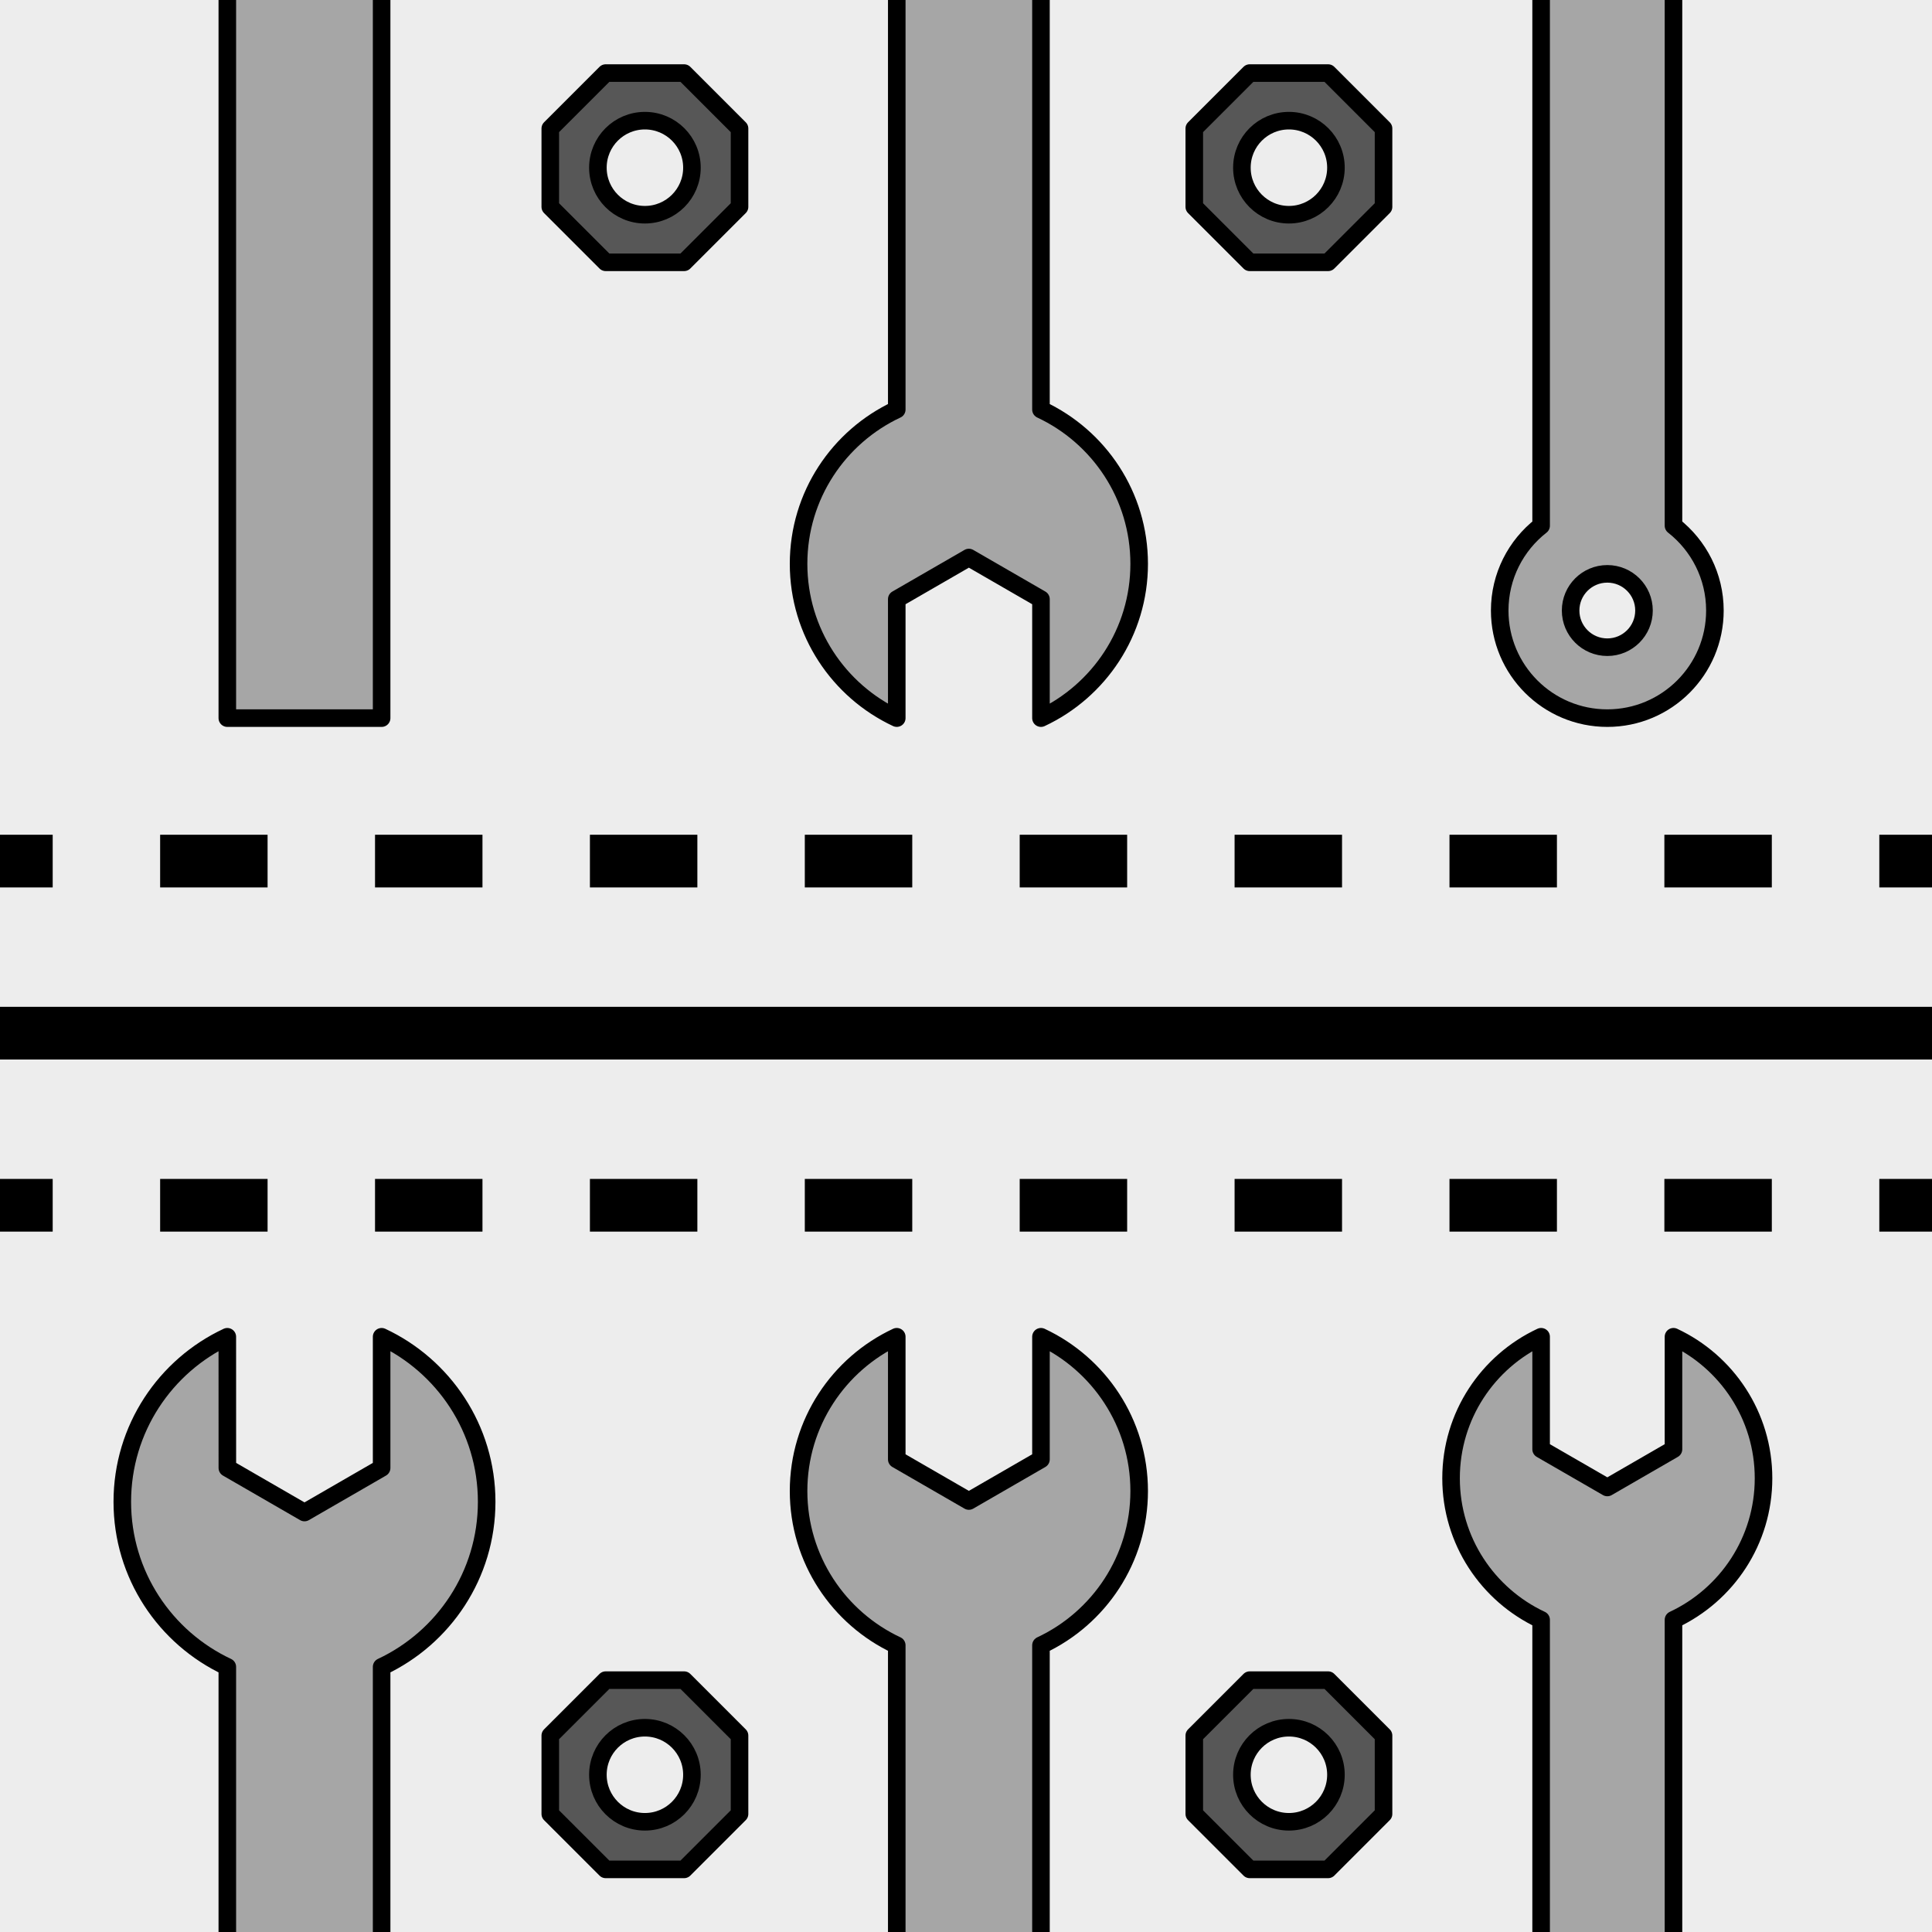 <?xml version="1.0" encoding="utf-8"?>
<!-- Generator: Adobe Illustrator 16.0.0, SVG Export Plug-In . SVG Version: 6.00 Build 0)  -->
<!DOCTYPE svg PUBLIC "-//W3C//DTD SVG 1.1//EN" "http://www.w3.org/Graphics/SVG/1.1/DTD/svg11.dtd">
<svg version="1.1" xmlns="http://www.w3.org/2000/svg" xmlns:xlink="http://www.w3.org/1999/xlink" x="0px" y="0px" width="220px"
	 height="220px" viewBox="0 0 220 220" enable-background="new 0 0 220 220" xml:space="preserve">
<rect x="0" y="0" width="220" height="220" fill="#333333" stroke="none"/>
<g id="bg" display="none">
</g>
<g id="Layer_3">
</g>
<g id="Layer_1">
	<g>
		<defs>
			<rect id="SVGID_29_" x="-3690.076" y="-900" width="220" height="220"/>
		</defs>
		<clipPath id="SVGID_2_">
			<use xlink:href="#SVGID_29_"  overflow="visible"/>
		</clipPath>
	</g>
	<g>
		<defs>
			<rect id="SVGID_31_" x="-2490.076" y="-900" width="220" height="220"/>
		</defs>
		<clipPath id="SVGID_4_">
			<use xlink:href="#SVGID_31_"  overflow="visible"/>
		</clipPath>
	</g>
	<g>
		<defs>
			<rect id="SVGID_33_" x="-1890.076" y="-900" width="220" height="220"/>
		</defs>
		<clipPath id="SVGID_6_">
			<use xlink:href="#SVGID_33_"  overflow="visible"/>
		</clipPath>
	</g>
	<g>
		<defs>
			<rect id="SVGID_35_" x="-2190.076" y="-900" width="220" height="220"/>
		</defs>
		<clipPath id="SVGID_8_">
			<use xlink:href="#SVGID_35_"  overflow="visible"/>
		</clipPath>
	</g>
	<g>
		<defs>
			<rect id="SVGID_37_" x="-3390.076" y="-900" width="220" height="220"/>
		</defs>
		<clipPath id="SVGID_10_">
			<use xlink:href="#SVGID_37_"  overflow="visible"/>
		</clipPath>
	</g>
	<g>
		<defs>
			<rect id="SVGID_39_" x="-2790.076" y="-900" width="220" height="220"/>
		</defs>
		<clipPath id="SVGID_12_">
			<use xlink:href="#SVGID_39_"  overflow="visible"/>
		</clipPath>
	</g>
	<g>
		<defs>
			<rect id="SVGID_411_" x="-300" y="-900" width="220" height="220"/>
		</defs>
		<clipPath id="SVGID_14_">
			<use xlink:href="#SVGID_411_"  overflow="visible"/>
		</clipPath>
	</g>
	<g>
		<defs>
			<rect id="SVGID_419_" y="-900" width="220" height="220"/>
		</defs>
		<clipPath id="SVGID_16_">
			<use xlink:href="#SVGID_419_"  overflow="visible"/>
		</clipPath>
	</g>
	<g>
		<defs>
			<rect id="SVGID_457_" x="0" width="220.001" height="220"/>
		</defs>
		<clipPath id="SVGID_18_">
			<use xlink:href="#SVGID_457_"  overflow="visible"/>
		</clipPath>
		<g clip-path="url(#SVGID_18_)">
			<g>
				<rect x="0" fill="#EDEDED" width="220.001" height="220"/>
			</g>
		</g>
		
			<path clip-path="url(#SVGID_18_)" fill="#A6A6A6" stroke="#000000" stroke-width="2" stroke-linecap="round" stroke-linejoin="round" stroke-miterlimit="10" d="
			M118.536,46.637V-6.619c6.604-3.092,11.184-9.794,11.184-17.567c0-7.773-4.58-14.477-11.184-17.566v4.485v3.482v5.995
			l-8.209,4.742l-8.211-4.742v-5.995l0,0v-7.968c-6.603,3.089-11.181,9.793-11.181,17.566c0,7.773,4.578,14.476,11.181,17.567
			v53.256c-6.603,3.091-11.181,9.792-11.181,17.568c0,7.772,4.578,14.476,11.181,17.568v-4.065v-3.482v-5.998l8.211-4.741
			l8.209,4.741v5.998l0,0v7.548c6.604-3.093,11.184-9.796,11.184-17.568C129.719,56.429,125.139,49.728,118.536,46.637z"/>
		
			<path clip-path="url(#SVGID_18_)" fill="#A6A6A6" stroke="#000000" stroke-width="2" stroke-linecap="round" stroke-linejoin="round" stroke-miterlimit="10" d="
			M25.885-8.19v89.964h17.571V-8.19c7.063-3.311,11.962-10.479,11.962-18.798c0-8.317-4.898-15.487-11.962-18.792v14.94
			l-8.783,5.073l-8.784-5.073l-0.004-14.94c-7.064,3.305-11.958,10.476-11.958,18.792C13.927-18.669,18.821-11.501,25.885-8.19z"/>
		
			<path clip-path="url(#SVGID_18_)" fill="#A6A6A6" stroke="#000000" stroke-width="2" stroke-linecap="round" stroke-linejoin="round" stroke-miterlimit="10" d="
			M200.816-25.636c0-7.133-4.2-13.281-10.254-16.115v4.112v3.201v5.5l-7.533,4.35l-7.539-4.35v-5.5l0,0v-7.313
			c-6.058,2.834-10.255,8.982-10.255,16.115c0,7.137,4.197,13.282,10.255,16.118v69.381c-2.87,2.243-4.716,5.732-4.716,9.657
			c0,6.771,5.483,12.254,12.255,12.254c6.761,0,12.25-5.483,12.25-12.254c0-3.925-1.85-7.414-4.717-9.659V-9.518
			C196.616-12.354,200.816-18.5,200.816-25.636z M183.029,73.698c-2.311,0-4.18-1.869-4.18-4.178c0-2.306,1.869-4.175,4.18-4.175
			c2.305,0,4.176,1.87,4.176,4.175C187.205,71.829,185.333,73.698,183.029,73.698z"/>
		
			<path clip-path="url(#SVGID_18_)" fill="#A6A6A6" stroke="#000000" stroke-width="2" stroke-linecap="round" stroke-linejoin="round" stroke-miterlimit="10" d="
			M118.536,240.609v-53.255c6.604-3.092,11.184-9.794,11.184-17.568c0-7.773-4.58-14.476-11.184-17.567v4.486v3.482v5.995
			l-8.209,4.741l-8.211-4.741v-5.995l0,0v-7.968c-6.603,3.091-11.181,9.794-11.181,17.567c0,7.774,4.578,14.476,11.181,17.568
			v53.255c-6.603,3.091-11.181,9.792-11.181,17.568c0,7.772,4.578,14.476,11.181,17.568v-4.064v-3.483V262.2l8.211-4.741
			l8.209,4.741v5.998l0,0v7.548c6.604-3.093,11.184-9.796,11.184-17.568C129.719,250.401,125.139,243.7,118.536,240.609z"/>
		
			<path clip-path="url(#SVGID_18_)" fill="#A6A6A6" stroke="#000000" stroke-width="2" stroke-linecap="round" stroke-linejoin="round" stroke-miterlimit="10" d="
			M25.885,189.81v89.964h17.571V189.81c7.063-3.311,11.962-10.479,11.962-18.798c0-8.317-4.898-15.487-11.962-18.792v14.94
			l-8.783,5.073l-8.784-5.073l-0.004-14.94c-7.064,3.305-11.958,10.476-11.958,18.792C13.927,179.331,18.821,186.499,25.885,189.81z
			"/>
		
			<path clip-path="url(#SVGID_18_)" fill="#A6A6A6" stroke="#000000" stroke-width="2" stroke-linecap="round" stroke-linejoin="round" stroke-miterlimit="10" d="
			M200.816,168.333c0-7.132-4.2-13.281-10.254-16.115v4.112v3.2v5.5l-7.533,4.351l-7.539-4.351v-5.5l0,0v-7.312
			c-6.058,2.834-10.255,8.982-10.255,16.115c0,7.137,4.197,13.282,10.255,16.118v69.381c-2.87,2.243-4.716,5.732-4.716,9.657
			c0,6.771,5.483,12.254,12.255,12.254c6.761,0,12.25-5.483,12.25-12.254c0-3.925-1.85-7.414-4.717-9.659v-69.379
			C196.616,181.616,200.816,175.47,200.816,168.333z M183.029,267.668c-2.311,0-4.18-1.87-4.18-4.178
			c0-2.306,1.869-4.176,4.18-4.176c2.305,0,4.176,1.87,4.176,4.176C187.205,265.798,185.333,267.668,183.029,267.668z"/>
		
			<path clip-path="url(#SVGID_18_)" fill="#575757" stroke="#000000" stroke-width="2" stroke-linecap="round" stroke-linejoin="round" stroke-miterlimit="10" d="
			M151.234,8.32h-8.927l-6.312,6.312v8.926l6.312,6.312h8.927l6.312-6.312v-8.926L151.234,8.32z M146.771,24.45
			c-2.957,0-5.354-2.397-5.354-5.355c0-2.958,2.397-5.355,5.354-5.355c2.958,0,5.355,2.397,5.355,5.355
			C152.125,22.053,149.728,24.45,146.771,24.45z"/>
		
			<path clip-path="url(#SVGID_18_)" fill="#575757" stroke="#000000" stroke-width="2" stroke-linecap="round" stroke-linejoin="round" stroke-miterlimit="10" d="
			M77.9,8.32h-8.927l-6.312,6.312v8.926l6.312,6.312H77.9l6.312-6.312v-8.926L77.9,8.32z M73.437,24.45
			c-2.957,0-5.354-2.397-5.354-5.355c0-2.958,2.397-5.355,5.354-5.355c2.958,0,5.355,2.398,5.355,5.355
			C78.792,22.053,76.395,24.45,73.437,24.45z"/>
		
			<path clip-path="url(#SVGID_18_)" fill="#575757" stroke="#000000" stroke-width="2" stroke-linecap="round" stroke-linejoin="round" stroke-miterlimit="10" d="
			M151.234,191.32h-8.927l-6.312,6.312v8.926l6.312,6.312h8.927l6.312-6.312v-8.926L151.234,191.32z M146.771,207.45
			c-2.957,0-5.354-2.397-5.354-5.355c0-2.958,2.397-5.355,5.354-5.355c2.958,0,5.355,2.397,5.355,5.355
			C152.125,205.053,149.728,207.45,146.771,207.45z"/>
		
			<path clip-path="url(#SVGID_18_)" fill="#575757" stroke="#000000" stroke-width="2" stroke-linecap="round" stroke-linejoin="round" stroke-miterlimit="10" d="
			M77.9,191.32h-8.927l-6.312,6.312v8.926l6.312,6.312H77.9l6.312-6.312v-8.926L77.9,191.32z M73.437,207.45
			c-2.957,0-5.354-2.397-5.354-5.355c0-2.958,2.397-5.355,5.354-5.355c2.958,0,5.355,2.398,5.355,5.355
			C78.792,205.053,76.395,207.45,73.437,207.45z"/>
		<g clip-path="url(#SVGID_18_)">
			<g>
				<line fill="none" stroke="#000000" stroke-width="6" stroke-miterlimit="10" x1="0" y1="98.054" x2="6" y2="98.054"/>
				
					<line fill="none" stroke="#000000" stroke-width="6" stroke-miterlimit="10" stroke-dasharray="12.235,12.235" x1="18.235" y1="98.054" x2="207.882" y2="98.054"/>
				<line fill="none" stroke="#000000" stroke-width="6" stroke-miterlimit="10" x1="214" y1="98.054" x2="220" y2="98.054"/>
			</g>
		</g>
		<g clip-path="url(#SVGID_18_)">
			<g>
				<line fill="none" stroke="#000000" stroke-width="6" stroke-miterlimit="10" x1="0" y1="137.246" x2="6" y2="137.246"/>
				
					<line fill="none" stroke="#000000" stroke-width="6" stroke-miterlimit="10" stroke-dasharray="12.235,12.235" x1="18.235" y1="137.246" x2="207.882" y2="137.246"/>
				<line fill="none" stroke="#000000" stroke-width="6" stroke-miterlimit="10" x1="214" y1="137.246" x2="220" y2="137.246"/>
			</g>
		</g>
		
			<line clip-path="url(#SVGID_18_)" fill="none" stroke="#000000" stroke-width="6" stroke-miterlimit="10" x1="0" y1="117.649" x2="220" y2="117.649"/>
	</g>
</g>
</svg>
